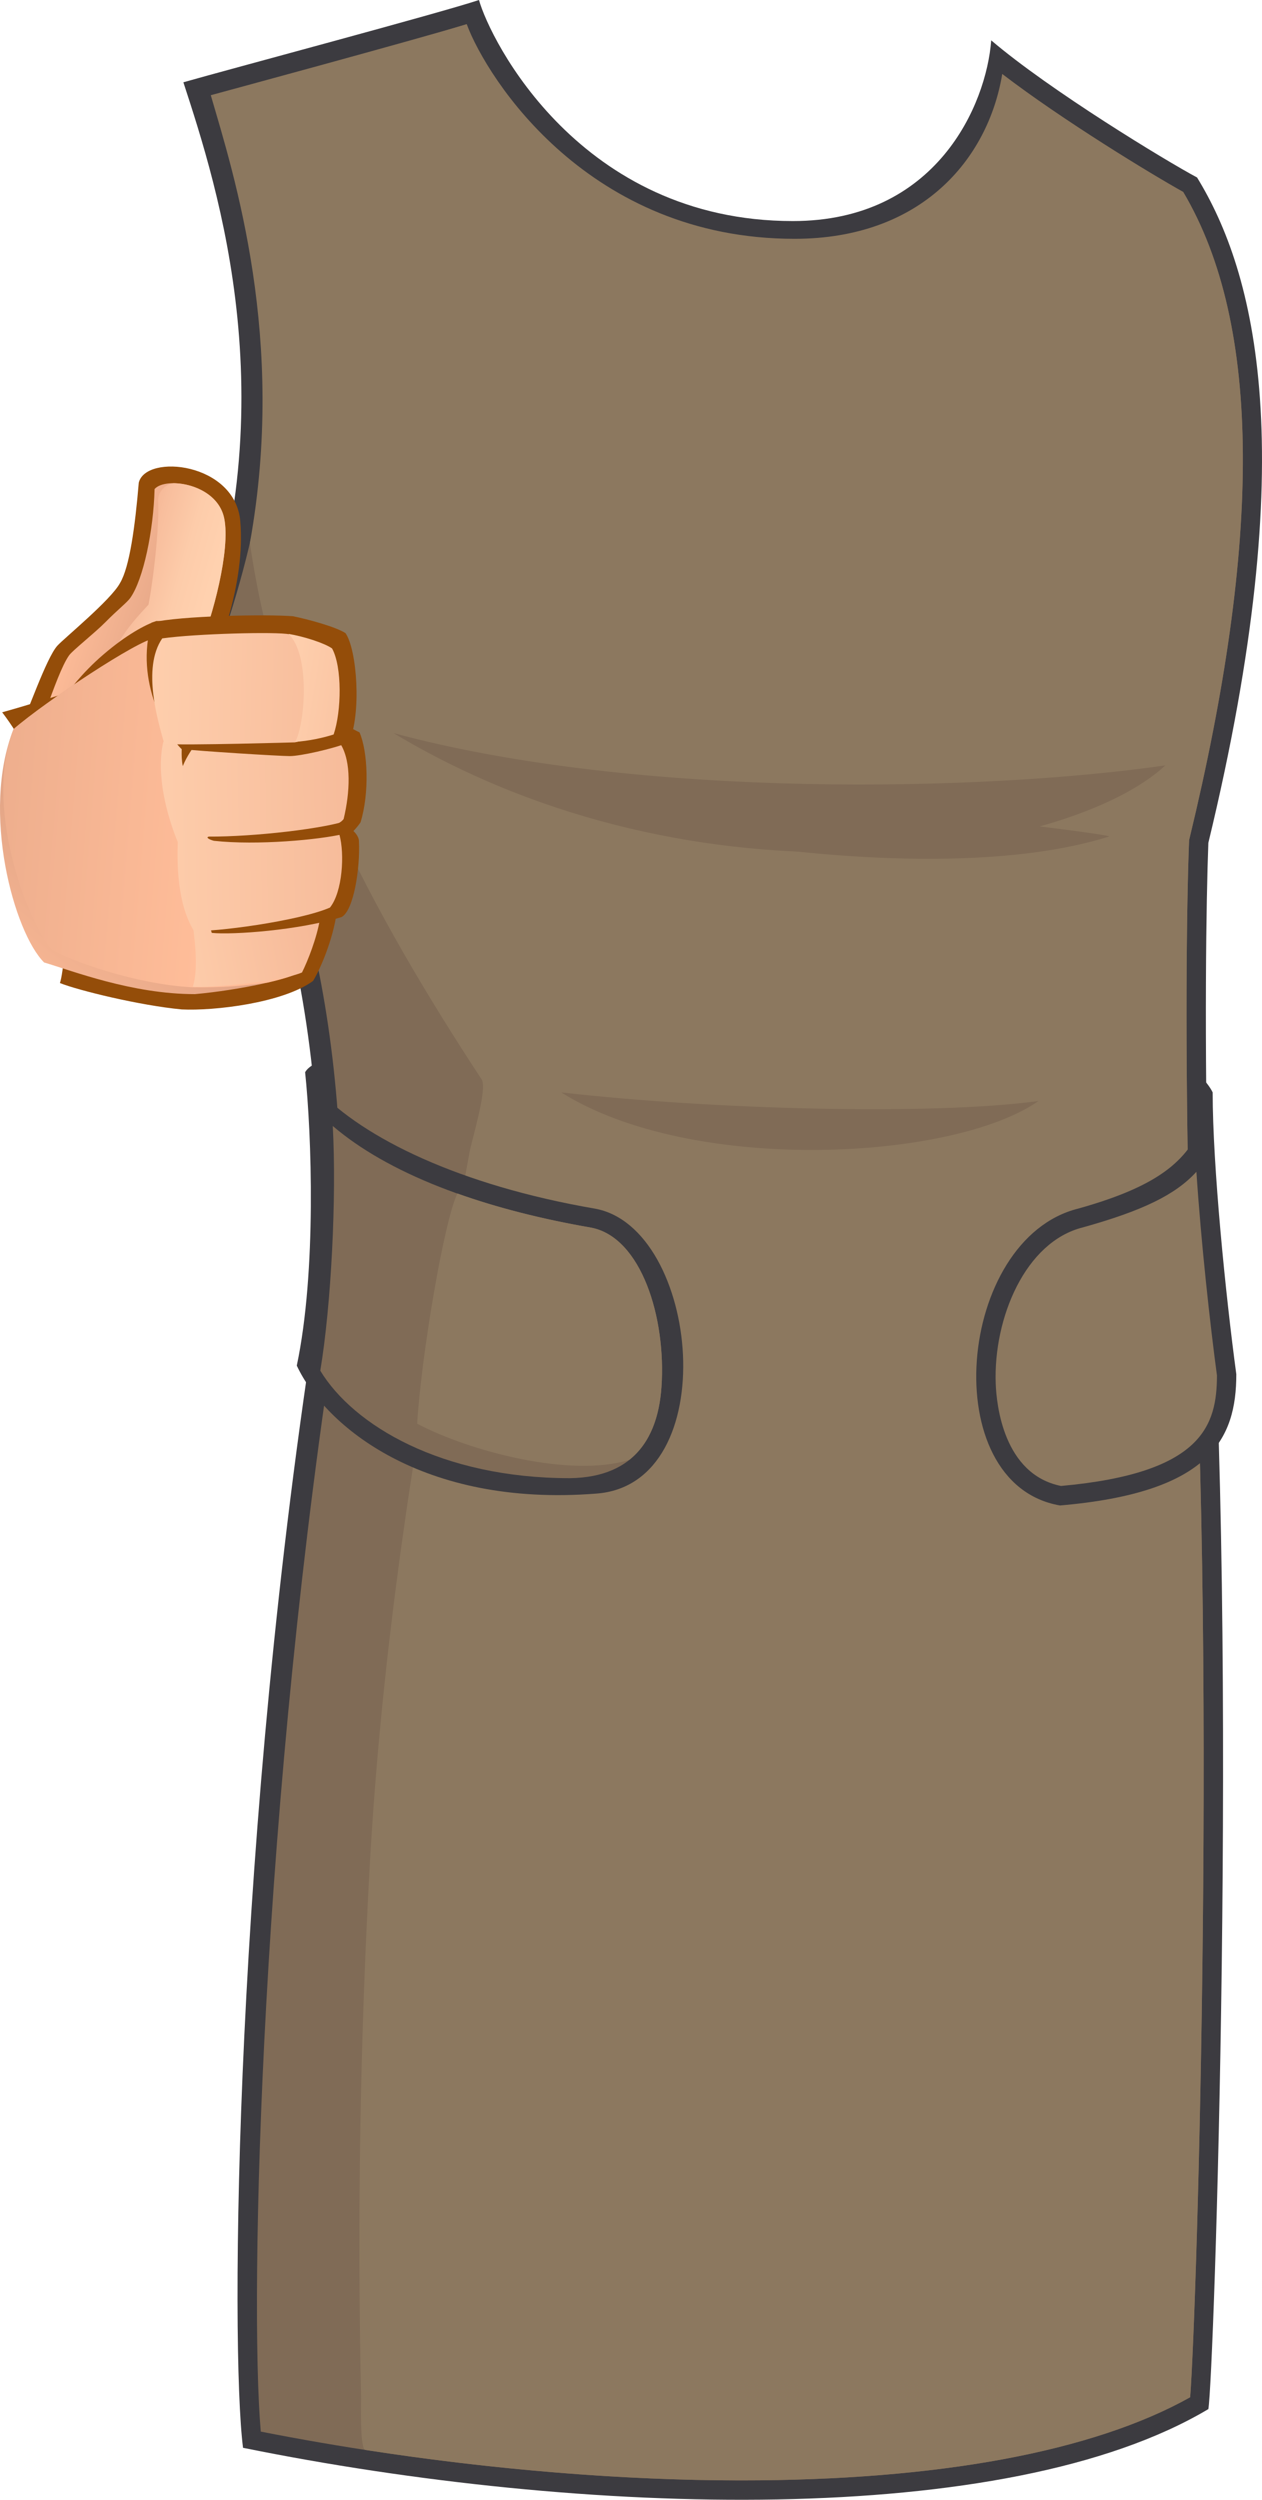 <?xml version="1.0" encoding="utf-8"?>
<!-- Generator: Adobe Illustrator 15.0.0, SVG Export Plug-In . SVG Version: 6.00 Build 0)  -->
<!DOCTYPE svg PUBLIC "-//W3C//DTD SVG 1.1//EN" "http://www.w3.org/Graphics/SVG/1.1/DTD/svg11.dtd">
<svg version="1.1" xmlns="http://www.w3.org/2000/svg" xmlns:xlink="http://www.w3.org/1999/xlink" x="0px" y="0px"
	 width="840.172px" height="1663.056px" viewBox="0 0 840.172 1663.056" enable-background="new 0 0 840.172 1663.056"
	 xml:space="preserve">
<g id="Skin_x5F_01">
	<g id="Apron">
		<g>
			<path fill="#3C3B40" d="M122.082,54.749C152.139,46.161,293.126,8.589,318.889,0c7.363,26.511,67.263,147.068,208.972,147.068
				c95.541,0,128.818-77.291,132.04-120.23c39.003,33.279,116.292,80.153,137.047,91.246
				c38.646,62.978,70.492,182.137,7.516,442.636c-1.433,37.213-2.863,127.387,0.001,250.481c20.038,290.557,3.709,770.197,0,791.517
				c-134.542,80.154-416.516,71.568-642.663,25.765c-8.636-67.355-5.727-410.788,50.095-762.892
				c10.735-231.873-50.095-340.654-84.447-422.239C193.291,273.026,144.982,124.884,122.082,54.749z"/>
			<path fill="#806B56" d="M493.346,1650.175c-99.988,0-213.15-11.51-319.729-32.47c-7.74-88.602,0.101-421.417,52.435-751.529
				l0.114-0.707l0.031-0.714c9.654-208.532-38.876-317.83-74.311-397.636c-3.71-8.353-7.247-16.321-10.547-24.023
				c64.834-171.607,40.837-321.013,22.339-384.567l8.993-2.557c38.732-11,106.218-30.164,138.015-39.879
				c13.951,36.972,63.29,156.74,200.001,156.74c84.151,0,152.435-36.499,156.551-123.573c40.159,30.751,99.52,66.822,120.481,78.46
				c52.635,88.677,51.842,233.004,4.224,429.972l-0.303,1.25l-0.048,1.283c-1.684,43.708-2.692,135.741-0.004,251.277l0.028,0.587
				c18.786,272.404,5.407,722.979,0.737,782.751C727.66,1631.06,624.507,1650.175,493.346,1650.175z"/>
			<path fill="#8C785F" d="M791.587,811.502c-2.688-115.536-1.679-207.569,0.004-251.277l0.048-1.283l0.303-1.25
				c47.618-196.968,48.411-341.295-4.224-429.972c-20.961-11.638-80.322-47.709-120.481-78.46
				c-9.484,57.016-54.15,109.618-138.302,109.618c-136.71,0-204.299-105.813-218.25-142.785
				c-31.796,9.715-170.354,47.244-170.354,47.244c15.457,53.106,50.454,162.097,26.053,297.857
				c18.227,128.71,82.107,246.974,154.293,356.971c3.998,6.093-6.701,40.615-8.087,48.417c-2.876,16.2-5.92,32.372-9.097,48.515
				c-27.905,141.818-49.521,283.814-57.453,428.271c-6.392,116.476-8.215,234.486-5.652,351.144
				c0.056,2.555-0.929,34.791,2.805,35.369c85.135,13.179,171.696,20.294,250.152,20.294c131.161,0,234.314-19.115,299.006-55.335
				c4.67-59.772,18.049-510.347-0.737-782.751L791.587,811.502z"/>
			<path fill="#806B56" d="M261.994,487.723c164.602,44.369,395.044,38.646,513.843,21.469
				C711.427,569.309,465.957,610.101,261.994,487.723z"/>
			<path fill="#806B56" d="M513.906,534.957c48.307-1.432,213.983,18.249,224.718,21.47
				c-85.879,27.193-217.562,10.018-251.914,4.293C491.004,552.132,508.539,537.104,513.906,534.957z"/>
			<path fill="#806B56" d="M373.638,726.752c100.19,11.45,246.902,15.387,317.751,5.727
				C634.495,772.198,460.589,781.5,373.638,726.752z"/>
		</g>
		<g>
			<g>
				<path fill="#3C3B40" d="M203.131,713.334c2.281-3.892,6.844-5.636,6.844-5.636s0.804,14.089,1.46,17.149
					c30.878,32.5,94.455,63.668,184.387,79.197c70.135,12.167,86.594,183.925,0.714,189.651
					c-115.043,8.943-179.986-44.73-198.951-85.165C210.825,845.913,207.424,754.126,203.131,713.334z"/>
				<path fill="#806B56" d="M379.464,983.401c-85.606,0-144.233-35.233-166.231-71.509c7.252-43.438,10.892-114.978,8.311-162.789
					c36.167,30.905,95.463,54.404,172.087,67.634c33.335,6.477,49.944,59.975,46.747,106.04
					C438.226,953.796,424.269,982.779,379.464,983.401z"/>
				<path fill="#8C785F" d="M440.378,922.777c3.197-46.065-13.412-99.563-46.747-106.04c-33.127-5.72-62.943-13.394-89.116-22.726
					c-9.014,18.49-24.173,108.952-26.776,153.165c34.883,18.346,101.981,36.14,141.154,24.076
					C433.31,959.821,439.065,941.698,440.378,922.777z"/>
			</g>
			<path fill="#3C3B40" d="M807.326,726.752c-1.609-3.398-4.652-6.978-4.652-6.978s0.501,21.197-0.434,23.852
				c-10.301,26.603-27.353,44.478-84.371,60.417c-80.868,20.039-95.182,183.21-12.165,197.521
				c100.193-8.587,117.367-44.371,117.367-87.311C815.915,861.295,807.326,775.418,807.326,726.752z"/>
			<path fill="#8C785F" d="M706.336,988.58c-38.278-7.794-42.931-54.007-43.439-68.14c-1.576-43.604,19.714-94.387,58.071-103.892
				c39.239-10.965,61.386-21.474,75.54-36.968c3.121,47.471,9.155,101.87,13.679,135.525
				C810.044,947.726,801.305,980.058,706.336,988.58z"/>
		</g>
	</g>
</g>
<g id="_x30_1">
	<g>
		<g>
			<g>
				<path fill="#944D09" d="M11.448,489.151c6.845-14.749,19.312-51.263,26.684-59.516c4.314-4.826,35.814-30.548,41.786-41.787
					c6.32-10.533,10.006-37.391,12.463-66.712c4.74-19.486,64.281-13.43,67.592,25.635c3.512,41.43-14.396,85.673-23.877,107.44
					C124.509,457.902,19.875,485.989,11.448,489.151z"/>
				<linearGradient id="SVGID_1_" gradientUnits="userSpaceOnUse" x1="50.484" y1="387.676" x2="113.686" y2="408.217">
					<stop  offset="0.013" style="stop-color:#FFBD99"/>
					<stop  offset="1" style="stop-color:#E3A586"/>
				</linearGradient>
				<path fill="url(#SVGID_1_)" d="M31.11,470.717c4.537-12.228,10.158-28.145,14.924-34.763
					c2.421-3.363,16.928-14.718,24.226-22.119c7.908-8.021,14.361-13.053,16.441-15.989c8.841-12.454,15.513-45.107,16.213-72.494
					c7.374-8.429,41.611-3.69,46.348,19.485c4.313,21.084-7.724,65.66-16.852,87.432c0,0,19.46-0.03,20.541,4.743
					C150.319,437.745,59.877,463.261,31.11,470.717z"/>
				<linearGradient id="SVGID_2_" gradientUnits="userSpaceOnUse" x1="78.431" y1="387.313" x2="212.816" y2="425.629">
					<stop  offset="6.030000e-006" style="stop-color:#F3B190"/>
					<stop  offset="0.113" style="stop-color:#F8BE9D"/>
					<stop  offset="0.282" style="stop-color:#FDCCAA"/>
					<stop  offset="0.43" style="stop-color:#FFD1AF"/>
				</linearGradient>
				<path fill="url(#SVGID_2_)" d="M105.198,332.724c1.052,13.167-2.107,46.877-6.321,69.524
					c-14.22,15.273-26.008,28.725-32.654,59.512c36.188-9.997,84.922-24.245,86.729-24.749c-1.08-4.773-20.541-4.743-20.541-4.743
					c9.128-21.772,21.165-66.348,16.852-87.432c-3.216-15.729-20.012-22.945-32.783-23.334
					C111.517,321.137,105.198,326.404,105.198,332.724z"/>
			</g>
			<g>
				<path fill="#944D09" d="M1.44,473.878c18.961-5.266,43.716-13.166,43.716-13.166s8.952-12.643,23.7-25.286
					c15.249-13.071,27.81-19.8,35.287-22.292c37.57,1.753,58.284-1.057,99.016,5.967c19.298,48.748,30.959,112.641,21.07,187.5
					c-2.46,18.61-11.236,38.625-15.802,45.997c-20.365,14.747-65.836,20.019-87.429,18.962
					c-27.915-2.634-68.821-12.639-81.109-17.558C44.102,642.064,53.583,542.171,1.44,473.878z"/>
				<linearGradient id="SVGID_3_" gradientUnits="userSpaceOnUse" x1="11.998" y1="681.757" x2="83.191" y2="592.563">
					<stop  offset="0.013" style="stop-color:#FFBD99"/>
					<stop  offset="1" style="stop-color:#E3A586"/>
				</linearGradient>
				<path fill="url(#SVGID_3_)" d="M129.776,661.379c-41.903,0-81.461-15.449-100.423-21.067
					C9.341,620.293-12.781,540.238,8.989,485.113c21.066-18.262,83.955-59.964,94.102-60.392c38.192,1.3,70.592,1.396,107.443,7.724
					c8.958,54.685,4.567,185.391-10.533,214.186C192.979,651.198,160.675,658.569,129.776,661.379z"/>
				<linearGradient id="SVGID_4_" gradientUnits="userSpaceOnUse" x1="142.866" y1="541.707" x2="-90.031" y2="522.582">
					<stop  offset="0.013" style="stop-color:#FFBD99"/>
					<stop  offset="1" style="stop-color:#E3A586"/>
				</linearGradient>
				<path fill="url(#SVGID_4_)" d="M178.245,653.672c10.641-2.47,18.658-5.033,21.756-7.042c15.1-28.794,19.49-159.5,10.533-214.186
					c-36.851-6.328-69.25-6.424-107.443-7.724c-10.147,0.428-73.036,42.13-94.102,60.392
					c-19.662,49.858,7.726,125.704,25.632,146.77c12.64,7.373,55.126,22.82,93.049,24.929
					C148.034,657.165,161.936,655.894,178.245,653.672z"/>
				<linearGradient id="SVGID_5_" gradientUnits="userSpaceOnUse" x1="231.68" y1="517.524" x2="80.874" y2="546.249">
					<stop  offset="6.030000e-006" style="stop-color:#F3B190"/>
					<stop  offset="1" style="stop-color:#FFD1AF"/>
				</linearGradient>
				<path fill="url(#SVGID_5_)" d="M210.534,432.445c-36.851-6.328-67.67-14.152-105.862-15.453
					c-0.188,0.009-0.419,0.05-0.635,0.084c-3.267,61.726,39.96,145.986,23.634,193.388c3.512,23.524,3.512,36.867,0.702,46.001
					c10.534,1.047,58.637-3.515,72.684-9.486c3.862-7.724,9.831-22.82,11.938-35.463C219.64,571.633,219.074,484.58,210.534,432.445
					z"/>
				<path fill="#944D09" d="M124.684,486.518c6.146,2.104,81.286-9.834,93.224-9.481c6.321,1.58,17.029,8.248,21.418,10.18
					c5.62,12.643,6.672,40.559,0.703,59.869c-2.107,3.162-4.741,5.794-4.741,5.794s3.686,3.162,3.686,6.844
					c0.876,17.91-3.512,46.176-11.586,50.387c-28.44,8.78-72.33,11.942-86.378,10.533
					C136.799,610.112,126.265,503.371,124.684,486.518z"/>
				<linearGradient id="SVGID_6_" gradientUnits="userSpaceOnUse" x1="302.571" y1="550.911" x2="75.502" y2="555.363">
					<stop  offset="6.030000e-006" style="stop-color:#F3B190"/>
					<stop  offset="0.105" style="stop-color:#F4B594"/>
					<stop  offset="0.999" style="stop-color:#FFD1AF"/>
				</linearGradient>
				<path fill="url(#SVGID_6_)" d="M129.072,619.244c-11.233-18.261-11.233-45.648-10.707-58.992
					c-7.375-17.905-14.572-44.944-9.655-66.711c8.427,0,16.5,2.981,16.5,2.981s48.194-8.429,69.876-8.601
					c6.495,2.545,26.86,5.708,31.601,7.023c7.375,11.851,6.321,32.301,2.107,49.86c-2.808,4.562-16.853,7.724-16.853,7.724
					s7.022,2.104,14.045,2.809c3.512,12.638,2.106,37.924-6.322,48.458C198.598,612.921,141.713,620.293,129.072,619.244z"/>
				<path fill="#944D09" d="M139.082,556.567c-2.459,0.524,0.524,2.108,3.336,2.805c28.789,3.162,70.223-0.696,86.376-4.562
					c1.229-2.629,3.16-6.668,4.038-9.477C217.208,551.3,168.751,556.739,139.082,556.567z"/>
				<path fill="#944D09" d="M129.776,495.299c-1.757-0.353-7.726-3.515-9.13-3.515c0.964,4.038-0.526,10.27,1.052,17.905
					C124.509,502.67,128.722,497.403,129.776,495.299z"/>
				<path fill="#944D09" d="M100.983,414.188c18.961-4.567,76.544-5.62,94.103-4.215c10.269,2.106,28.354,7.02,34.937,11.238
					c7.727,11.146,10.708,53.717,2.281,72.68c-10.445,4.302-32.477,9.128-39.325,9.128c-6.847,0-61.095-3.334-72.157-4.739
					C111.695,489.503,89.222,453.864,100.983,414.188z"/>
				<linearGradient id="SVGID_7_" gradientUnits="userSpaceOnUse" x1="301.297" y1="461.296" x2="81.485" y2="456.849">
					<stop  offset="6.030000e-006" style="stop-color:#F3B190"/>
					<stop  offset="1" style="stop-color:#FFD1AF"/>
				</linearGradient>
				<path fill="url(#SVGID_7_)" d="M196.314,493.89c0,0-71.98,2.104-86.904,1.056c-4.038-14.571-15.098-50.21-1.405-70.225
					c22.122-3.162,76.721-4.567,84.621-2.721c5.794,1.845,22.913,8.16,28.179,11.851c4.741,13.426,0.527,46.344-3.95,54.512
					C211.324,490.468,196.314,493.89,196.314,493.89z"/>
				<linearGradient id="SVGID_8_" gradientUnits="userSpaceOnUse" x1="299.815" y1="474.123" x2="185.316" y2="456.233">
					<stop  offset="6.030000e-006" style="stop-color:#F3B190"/>
					<stop  offset="1" style="stop-color:#FFD1AF"/>
				</linearGradient>
				<path fill="url(#SVGID_8_)" d="M221.067,431.392c-5.267-3.69-19.224-8.076-28.967-9.658c14.921,14.22,10.71,61.269,4.391,71.803
					c8.954-0.524,19.309-2.81,25.631-4.915C227.389,473.175,227.849,443.678,221.067,431.392z"/>
			</g>
		</g>
	</g>
</g>
</svg>
